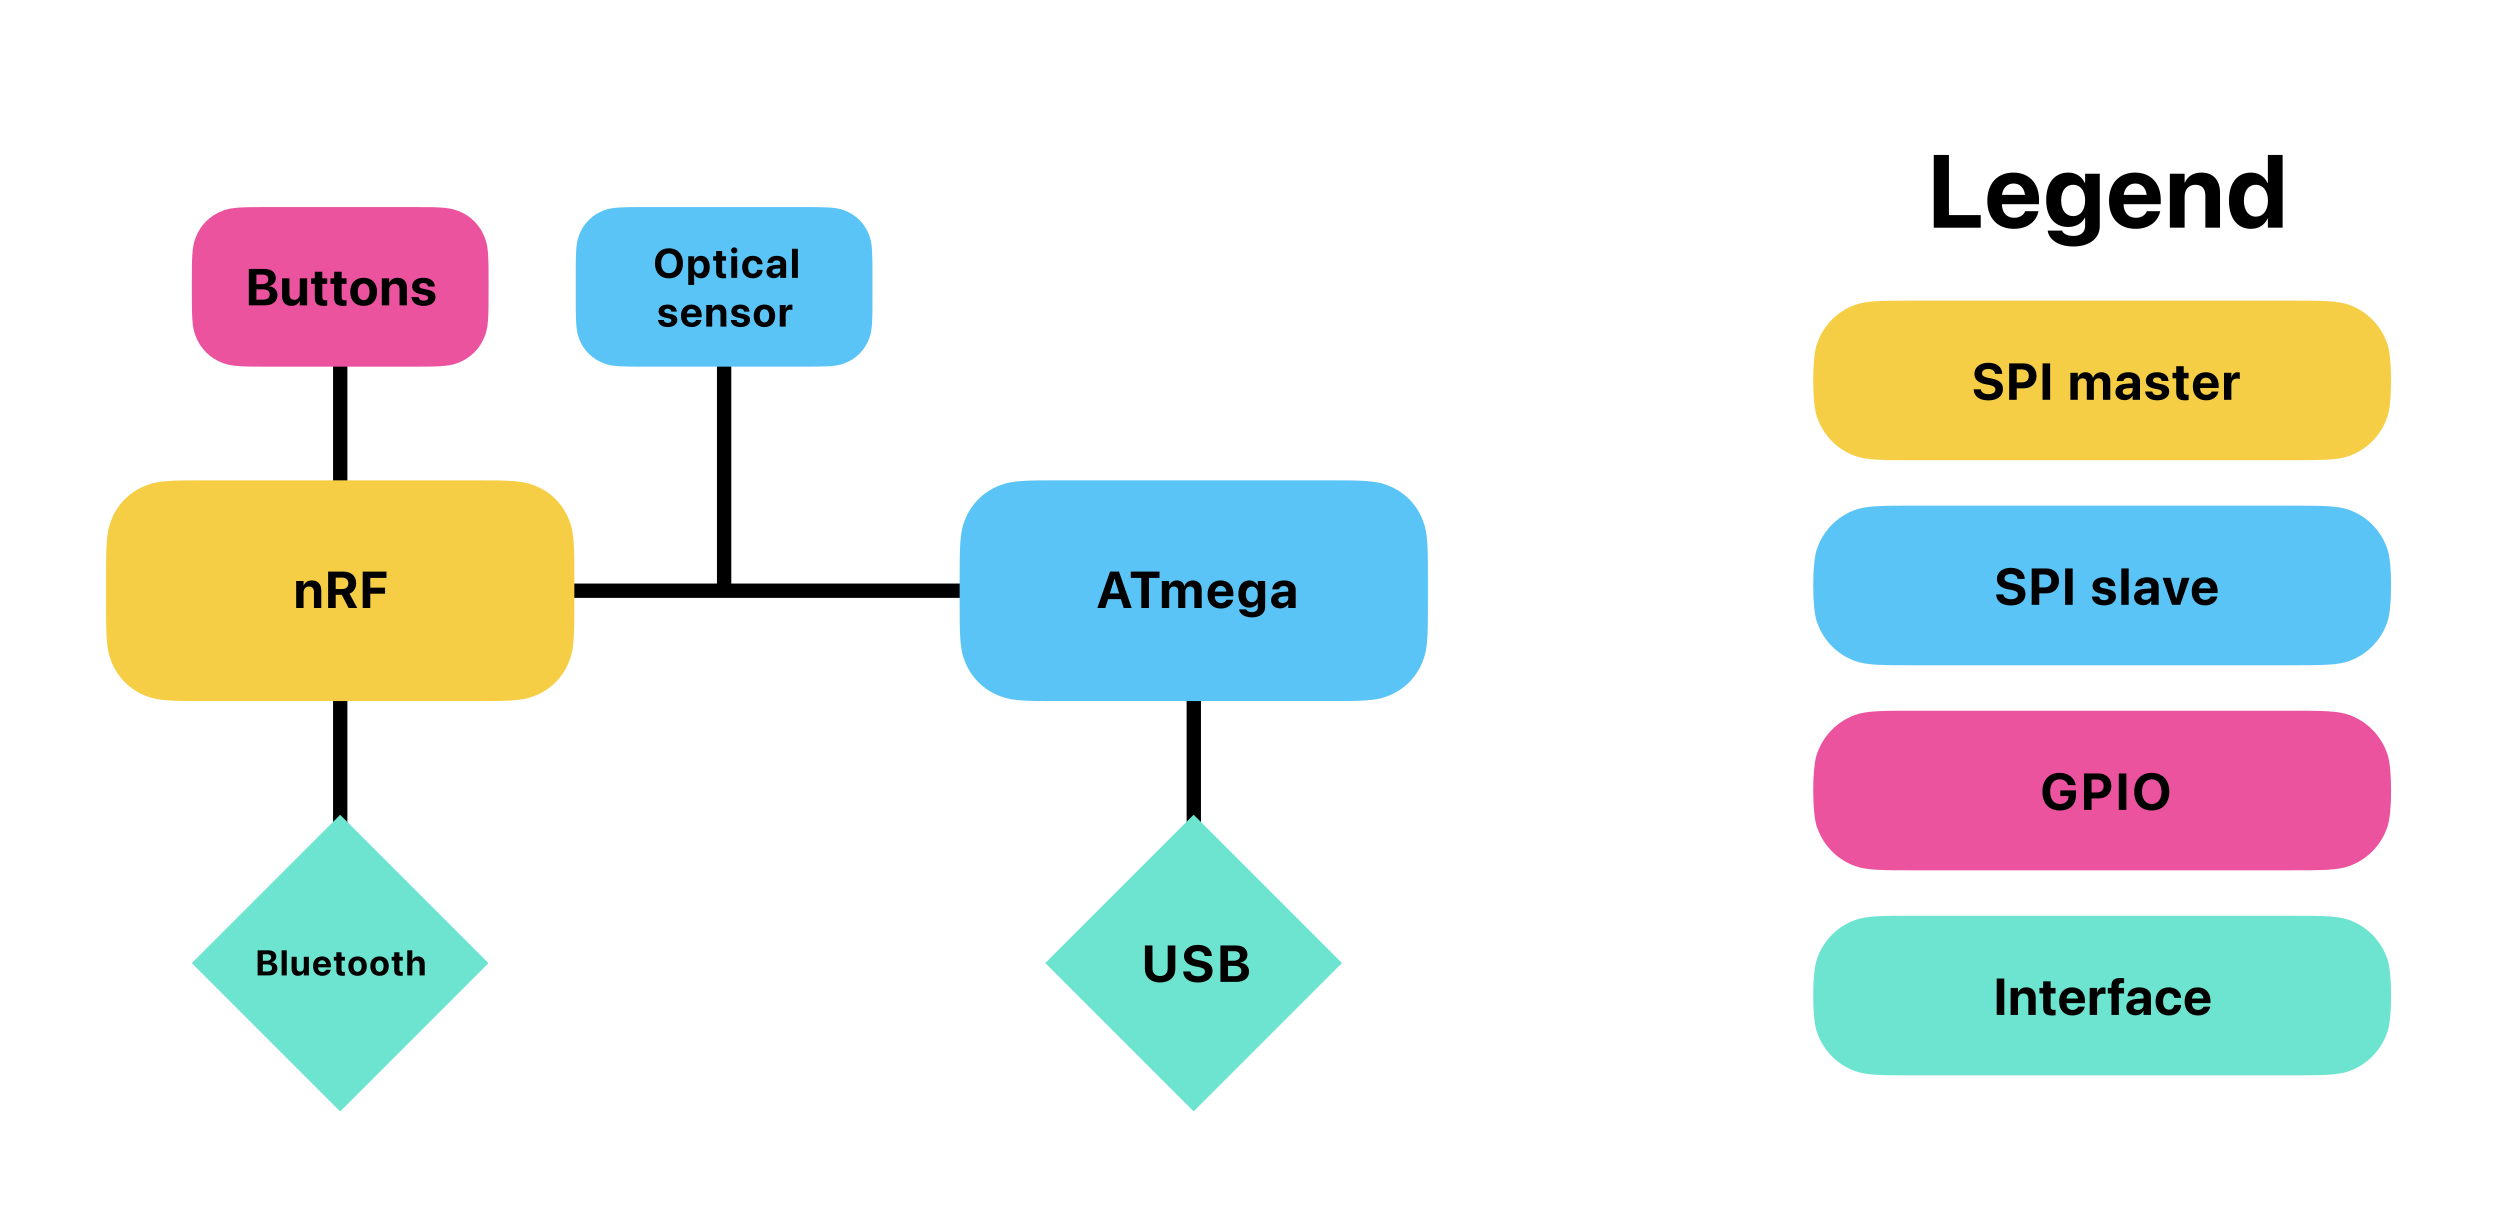 <?xml version="1.0" encoding="UTF-8" standalone="no"?>
<!DOCTYPE svg PUBLIC "-//W3C//DTD SVG 1.1//EN" "http://www.w3.org/Graphics/SVG/1.1/DTD/svg11.dtd">
<svg width="100%" height="100%" viewBox="0 0 872 425" version="1.1" xmlns="http://www.w3.org/2000/svg" xmlns:xlink="http://www.w3.org/1999/xlink" xml:space="preserve" xmlns:serif="http://www.serif.com/" style="fill-rule:evenodd;clip-rule:evenodd;">
    <g transform="matrix(0,-1,-1,0,118.667,296.969)">
        <clipPath id="_clip1">
            <rect x="-1" y="-3.5" width="57.667" height="7" clip-rule="nonzero"/>
        </clipPath>
        <g clip-path="url(#_clip1)">
            <path d="M0,0L55.667,0" style="fill:none;fill-rule:nonzero;stroke:black;stroke-width:5px;"/>
        </g>
    </g>
    <g transform="matrix(0,1,1,0,416.393,224.606)">
        <clipPath id="_clip2">
            <rect x="-1" y="-3.5" width="91.058" height="7" clip-rule="nonzero"/>
        </clipPath>
        <g clip-path="url(#_clip2)">
            <path d="M0,0L89.058,0" style="fill:none;fill-rule:nonzero;stroke:black;stroke-width:5px;"/>
        </g>
    </g>
    <g transform="matrix(0,-1,-1,0,118.667,175.293)">
        <clipPath id="_clip3">
            <rect x="-1" y="-3.5" width="57.667" height="7" clip-rule="nonzero"/>
        </clipPath>
        <g clip-path="url(#_clip3)">
            <path d="M0,0L55.667,0" style="fill:none;fill-rule:nonzero;stroke:black;stroke-width:5px;"/>
        </g>
    </g>
    <g transform="matrix(0.707,0.707,0.707,-0.707,59.203,104.261)">
        <rect x="379.8" y="52.157" width="73.186" height="73.186" style="fill:rgb(108,228,207);"/>
    </g>
    <g transform="matrix(1,0,0,-1,191.554,206.042)">
        <clipPath id="_clip4">
            <rect x="-1" y="-3.5" width="181.26" height="7" clip-rule="nonzero"/>
        </clipPath>
        <g clip-path="url(#_clip4)">
            <path d="M0,0L179.26,0" style="fill:none;fill-rule:nonzero;stroke:black;stroke-width:5px;"/>
        </g>
    </g>
    <g transform="matrix(1,0,0,1,0,-12.607)">
        <path d="M369.121,180.148L463.665,180.148C473.758,180.148 479.814,180.148 483.851,181.834C489.671,183.952 494.256,188.537 496.374,194.357C498.06,198.394 498.06,204.45 498.06,214.543L498.06,222.753C498.06,232.847 498.06,238.903 496.374,242.94C494.256,248.76 489.671,253.344 483.851,255.463C479.814,257.148 473.758,257.148 463.665,257.148L369.121,257.148C359.028,257.148 352.972,257.148 348.935,255.463C343.115,253.344 338.53,248.76 336.412,242.94C334.727,238.903 334.727,232.847 334.727,222.753L334.727,214.543C334.727,204.45 334.727,198.394 336.412,194.357C338.53,188.537 343.115,183.952 348.935,181.834C352.972,180.148 359.028,180.148 369.121,180.148Z" style="fill:rgb(90,196,246);fill-rule:nonzero;"/>
    </g>
    <g transform="matrix(1,0,0,1,0,-12.607)">
        <path d="M71.395,180.148L165.938,180.148C176.032,180.148 182.087,180.148 186.125,181.834C191.945,183.952 196.529,188.537 198.648,194.357C200.333,198.394 200.333,204.45 200.333,214.543L200.333,222.753C200.333,232.847 200.333,238.903 198.648,242.94C196.529,248.76 191.945,253.344 186.125,255.463C182.087,257.148 176.032,257.148 165.938,257.148L71.395,257.148C61.302,257.148 55.246,257.148 51.209,255.463C45.389,253.344 40.804,248.76 38.686,242.94C37,238.903 37,232.847 37,222.753L37,214.543C37,204.45 37,198.394 38.686,194.357C40.804,188.537 45.389,183.952 51.209,181.834C55.246,180.148 61.302,180.148 71.395,180.148Z" style="fill:rgb(246,206,70);fill-rule:nonzero;"/>
    </g>
    <g transform="matrix(0,-1,-1,0,252.572,205.939)">
        <clipPath id="_clip5">
            <rect x="-1" y="-3.5" width="91.058" height="7" clip-rule="nonzero"/>
        </clipPath>
        <g clip-path="url(#_clip5)">
            <path d="M0,0L89.058,0" style="fill:none;fill-rule:nonzero;stroke:black;stroke-width:5px;"/>
        </g>
    </g>
    <g transform="matrix(1,0,0,1,0,-224.57)">
        <path d="M224.554,296.796L280.589,296.796C287.553,296.796 291.732,296.796 294.518,297.959C298.533,299.421 301.697,302.585 303.159,306.6C304.322,309.386 304.322,313.565 304.322,320.529L304.322,328.731C304.322,335.695 304.322,339.873 303.159,342.659C301.697,346.675 298.533,349.838 294.518,351.3C291.732,352.463 287.553,352.463 280.589,352.463L224.554,352.463C217.59,352.463 213.411,352.463 210.625,351.3C206.61,349.838 203.446,346.675 201.985,342.659C200.822,339.873 200.822,335.695 200.822,328.731L200.822,320.529C200.822,313.565 200.822,309.386 201.985,306.6C203.446,302.585 206.61,299.421 210.625,297.959C213.411,296.796 217.59,296.796 224.554,296.796Z" style="fill:rgb(90,196,246);fill-rule:nonzero;"/>
    </g>
    <g transform="matrix(1,0,0,1,0,-224.57)">
        <path d="M93.006,296.796L144.327,296.796C151.983,296.796 156.577,296.796 159.639,298.075C164.054,299.682 167.531,303.159 169.138,307.574C170.417,310.636 170.417,315.23 170.417,322.886L170.417,326.374C170.417,334.03 170.417,338.623 169.138,341.686C167.531,346.1 164.054,349.578 159.639,351.185C156.577,352.463 151.983,352.463 144.327,352.463L93.006,352.463C85.35,352.463 80.757,352.463 77.694,351.185C73.28,349.578 69.802,346.1 68.195,341.686C66.917,338.623 66.917,334.03 66.917,326.374L66.917,322.886C66.917,315.23 66.917,310.636 68.195,307.574C69.802,303.159 73.28,299.682 77.694,298.075C80.757,296.796 85.35,296.796 93.006,296.796Z" style="fill:rgb(235,83,159);fill-rule:nonzero;"/>
    </g>
    <g transform="matrix(0.707,0.707,0.707,-0.707,-27.999,314.786)">
        <rect x="82.074" y="52.157" width="73.186" height="73.186" style="fill:rgb(108,228,207);"/>
    </g>
    <g transform="matrix(1,0,0,1,0,-159.315)">
        <path d="M666.848,264.169L799.614,264.169C809.542,264.169 815.5,264.169 819.471,265.673C825.528,267.878 830.3,272.649 832.504,278.706C833.674,281.259 834.009,287.574 834.009,292.002C834.009,296.431 833.674,302.745 832.504,305.298C830.3,311.355 825.528,316.127 819.471,318.331C815.5,319.836 809.542,319.836 799.614,319.836L666.848,319.836C656.919,319.836 650.962,319.836 646.991,318.331C640.933,316.127 636.162,311.355 633.957,305.298C632.788,302.745 632.453,296.431 632.453,292.002C632.453,287.574 632.788,281.259 633.957,278.706C636.162,272.649 640.933,267.878 646.991,265.673C650.962,264.169 656.919,264.169 666.848,264.169Z" style="fill:rgb(246,206,70);fill-rule:nonzero;"/>
    </g>
    <g transform="matrix(1,0,0,1,0,-16.273)">
        <path d="M666.848,192.648L799.614,192.648C809.542,192.648 815.5,192.648 819.471,194.153C825.528,196.357 830.3,201.129 832.504,207.186C833.674,209.739 834.009,216.053 834.009,220.482C834.009,224.91 833.674,231.225 832.504,233.778C830.3,239.835 825.528,244.606 819.471,246.811C815.5,248.315 809.542,248.315 799.614,248.315L666.848,248.315C656.919,248.315 650.962,248.315 646.991,246.811C640.933,244.606 636.162,239.835 633.957,233.778C632.788,231.225 632.453,224.91 632.453,220.482C632.453,216.053 632.788,209.739 633.957,207.186C636.162,201.129 640.933,196.357 646.991,194.153C650.962,192.648 656.919,192.648 666.848,192.648Z" style="fill:rgb(90,196,246);fill-rule:nonzero;"/>
    </g>
    <g transform="matrix(1,0,0,1,0,126.768)">
        <path d="M666.848,121.128L799.614,121.128C809.542,121.128 815.5,121.128 819.471,122.632C825.528,124.836 830.3,129.608 832.504,135.665C833.674,138.218 834.009,144.532 834.009,148.961C834.009,153.389 833.674,159.704 832.504,162.257C830.3,168.314 825.528,173.085 819.471,175.29C815.5,176.794 809.542,176.794 799.614,176.794L666.848,176.794C656.919,176.794 650.962,176.794 646.991,175.29C640.933,173.085 636.162,168.314 633.957,162.257C632.788,159.704 632.453,153.389 632.453,148.961C632.453,144.532 632.788,138.218 633.957,135.665C636.162,129.608 640.933,124.836 646.991,122.632C650.962,121.128 656.919,121.128 666.848,121.128Z" style="fill:rgb(235,83,159);fill-rule:nonzero;"/>
    </g>
    <g transform="matrix(1,0,0,1,0,269.81)">
        <path d="M666.848,49.607L799.614,49.607C809.542,49.607 815.5,49.607 819.471,51.111C825.528,53.316 830.3,58.087 832.504,64.144C833.674,66.697 834.009,73.011 834.009,77.44C834.009,81.869 833.674,88.183 832.504,90.736C830.3,96.793 825.528,101.565 819.471,103.769C815.5,105.273 809.542,105.273 799.614,105.273L666.848,105.273C656.919,105.273 650.962,105.273 646.991,103.769C640.933,101.565 636.162,96.793 633.957,90.736C632.788,88.183 632.453,81.869 632.453,77.44C632.453,73.011 632.788,66.697 633.957,64.144C636.162,58.087 640.933,53.316 646.991,51.111C650.962,49.607 656.919,49.607 666.848,49.607Z" style="fill:rgb(108,228,207);fill-rule:nonzero;"/>
    </g>
    <g transform="matrix(18,0,0,18,398.274,342.479)">
        <path d="M0.354,0.012C0.536,0.012 0.649,-0.093 0.649,-0.249L0.649,-0.705L0.501,-0.705L0.501,-0.262C0.501,-0.171 0.449,-0.113 0.354,-0.113C0.259,-0.113 0.206,-0.171 0.206,-0.262L0.206,-0.705L0.059,-0.705L0.059,-0.249C0.059,-0.092 0.173,0.012 0.354,0.012Z" style="fill-rule:nonzero;"/>
    </g>
    <g transform="matrix(18,0,0,18,412.135,342.479)">
        <path d="M0.316,0.012C0.494,0.012 0.6,-0.074 0.6,-0.209L0.6,-0.209C0.6,-0.32 0.534,-0.38 0.386,-0.41L0.312,-0.425C0.23,-0.441 0.194,-0.467 0.194,-0.511L0.194,-0.512C0.194,-0.562 0.24,-0.597 0.315,-0.597C0.388,-0.597 0.439,-0.563 0.446,-0.508L0.447,-0.502L0.586,-0.502L0.585,-0.512C0.579,-0.635 0.479,-0.717 0.315,-0.717C0.159,-0.717 0.047,-0.632 0.047,-0.503L0.047,-0.502C0.047,-0.396 0.117,-0.33 0.256,-0.302L0.331,-0.288C0.418,-0.27 0.453,-0.246 0.453,-0.198L0.453,-0.197C0.453,-0.144 0.401,-0.108 0.32,-0.108C0.239,-0.108 0.181,-0.142 0.172,-0.197L0.171,-0.202L0.032,-0.202L0.032,-0.194C0.041,-0.064 0.148,0.012 0.316,0.012Z" style="fill-rule:nonzero;"/>
    </g>
    <g transform="matrix(18,0,0,18,424.624,342.479)">
        <path d="M0.059,-0L0.371,-0C0.521,-0 0.614,-0.077 0.614,-0.201L0.614,-0.202C0.614,-0.294 0.543,-0.363 0.445,-0.371L0.445,-0.374C0.523,-0.384 0.582,-0.45 0.582,-0.527L0.582,-0.528C0.582,-0.636 0.498,-0.705 0.365,-0.705L0.059,-0.705L0.059,-0ZM0.327,-0.595C0.396,-0.595 0.437,-0.563 0.437,-0.507L0.437,-0.506C0.437,-0.445 0.392,-0.41 0.309,-0.41L0.206,-0.41L0.206,-0.595L0.327,-0.595ZM0.327,-0.31C0.417,-0.31 0.464,-0.275 0.464,-0.211L0.464,-0.21C0.464,-0.145 0.417,-0.11 0.333,-0.11L0.206,-0.11L0.206,-0.31L0.327,-0.31Z" style="fill-rule:nonzero;"/>
    </g>
    <g transform="matrix(18,0,0,18,382.506,212.065)">
        <path d="M0.014,-0L0.168,-0L0.222,-0.171L0.471,-0.171L0.524,-0L0.679,-0L0.433,-0.705L0.26,-0.705L0.014,-0ZM0.345,-0.568L0.348,-0.568L0.437,-0.281L0.256,-0.281L0.345,-0.568Z" style="fill-rule:nonzero;"/>
    </g>
    <g transform="matrix(18,0,0,18,394.011,212.065)">
        <path d="M0.227,-0L0.375,-0L0.375,-0.583L0.579,-0.583L0.579,-0.705L0.023,-0.705L0.023,-0.583L0.227,-0.583L0.227,-0Z" style="fill-rule:nonzero;"/>
    </g>
    <g transform="matrix(18,0,0,18,404.409,212.065)">
        <path d="M0.046,-0L0.189,-0L0.189,-0.316C0.189,-0.375 0.226,-0.416 0.28,-0.416C0.333,-0.416 0.364,-0.383 0.364,-0.327L0.364,-0L0.501,-0L0.501,-0.318C0.501,-0.376 0.537,-0.416 0.591,-0.416C0.646,-0.416 0.677,-0.383 0.677,-0.322L0.677,-0L0.819,-0L0.819,-0.358C0.819,-0.463 0.75,-0.534 0.648,-0.534C0.571,-0.534 0.509,-0.492 0.485,-0.426L0.482,-0.426C0.465,-0.495 0.412,-0.534 0.338,-0.534C0.268,-0.534 0.213,-0.495 0.192,-0.436L0.189,-0.436L0.189,-0.523L0.046,-0.523L0.046,-0Z" style="fill-rule:nonzero;"/>
    </g>
    <g transform="matrix(18,0,0,18,420.705,212.065)">
        <path d="M0.285,0.011C0.434,0.011 0.506,-0.078 0.522,-0.155L0.524,-0.16L0.393,-0.16L0.392,-0.157C0.382,-0.128 0.346,-0.096 0.288,-0.096C0.215,-0.096 0.169,-0.145 0.168,-0.228L0.528,-0.228L0.528,-0.272C0.528,-0.43 0.432,-0.534 0.279,-0.534C0.125,-0.534 0.027,-0.428 0.027,-0.261L0.027,-0.261C0.027,-0.093 0.125,0.011 0.285,0.011ZM0.281,-0.428C0.34,-0.428 0.383,-0.39 0.392,-0.318L0.169,-0.318C0.179,-0.389 0.223,-0.428 0.281,-0.428Z" style="fill-rule:nonzero;"/>
    </g>
    <g transform="matrix(18,0,0,18,431.455,212.065)">
        <path d="M0.291,0.182C0.448,0.182 0.546,0.102 0.546,-0.015L0.546,-0.523L0.404,-0.523L0.404,-0.434L0.401,-0.434C0.373,-0.495 0.315,-0.534 0.242,-0.534C0.109,-0.534 0.027,-0.435 0.027,-0.268L0.027,-0.268C0.027,-0.105 0.108,-0.007 0.239,-0.007C0.315,-0.007 0.374,-0.042 0.401,-0.097L0.404,-0.097L0.404,-0.017C0.404,0.042 0.365,0.08 0.291,0.08C0.231,0.08 0.193,0.058 0.182,0.032L0.181,0.028L0.042,0.028L0.042,0.033C0.056,0.117 0.147,0.182 0.291,0.182ZM0.289,-0.112C0.217,-0.112 0.172,-0.17 0.172,-0.264L0.172,-0.265C0.172,-0.358 0.218,-0.416 0.289,-0.416C0.358,-0.416 0.404,-0.358 0.404,-0.265L0.404,-0.264C0.404,-0.17 0.358,-0.112 0.289,-0.112Z" style="fill-rule:nonzero;"/>
    </g>
    <g transform="matrix(18,0,0,18,442.89,212.065)">
        <path d="M0.202,0.008C0.271,0.008 0.327,-0.024 0.356,-0.078L0.359,-0.078L0.359,-0L0.502,-0L0.502,-0.359C0.502,-0.464 0.415,-0.534 0.279,-0.534C0.141,-0.534 0.058,-0.465 0.05,-0.368L0.05,-0.362L0.18,-0.362L0.181,-0.367C0.188,-0.4 0.22,-0.425 0.273,-0.425C0.329,-0.425 0.359,-0.396 0.359,-0.35L0.359,-0.318L0.23,-0.31C0.1,-0.302 0.026,-0.246 0.026,-0.151L0.026,-0.15C0.026,-0.058 0.097,0.008 0.202,0.008ZM0.167,-0.157L0.167,-0.158C0.167,-0.195 0.196,-0.219 0.251,-0.222L0.359,-0.229L0.359,-0.191C0.359,-0.137 0.313,-0.096 0.249,-0.096C0.199,-0.096 0.167,-0.119 0.167,-0.157Z" style="fill-rule:nonzero;"/>
    </g>
    <g transform="matrix(18,0,0,18,102.481,212.065)">
        <path d="M0.046,-0L0.189,-0L0.189,-0.301C0.189,-0.369 0.229,-0.416 0.293,-0.416C0.357,-0.416 0.39,-0.377 0.39,-0.309L0.39,-0L0.532,-0L0.532,-0.338C0.532,-0.46 0.467,-0.534 0.352,-0.534C0.272,-0.534 0.219,-0.498 0.192,-0.438L0.189,-0.438L0.189,-0.523L0.046,-0.523L0.046,-0Z" style="fill-rule:nonzero;"/>
    </g>
    <g transform="matrix(18,0,0,18,113.387,212.065)">
        <path d="M0.059,-0L0.206,-0L0.206,-0.255L0.324,-0.255L0.456,-0L0.623,-0L0.474,-0.277C0.552,-0.308 0.602,-0.385 0.602,-0.478L0.602,-0.479C0.602,-0.621 0.508,-0.705 0.35,-0.705L0.059,-0.705L0.059,-0ZM0.206,-0.367L0.206,-0.589L0.332,-0.589C0.404,-0.589 0.451,-0.546 0.451,-0.479L0.451,-0.478C0.451,-0.409 0.407,-0.367 0.333,-0.367L0.206,-0.367Z" style="fill-rule:nonzero;"/>
    </g>
    <g transform="matrix(18,0,0,18,125.443,212.065)">
        <path d="M0.059,-0L0.206,-0L0.206,-0.277L0.493,-0.277L0.493,-0.394L0.206,-0.394L0.206,-0.583L0.52,-0.583L0.52,-0.705L0.059,-0.705L0.059,-0Z" style="fill-rule:nonzero;"/>
    </g>
    <g>
        <g transform="matrix(14.4,0,0,14.4,227.912,96.92)">
            <path d="M0.376,0.012C0.586,0.012 0.716,-0.128 0.716,-0.352L0.716,-0.353C0.716,-0.577 0.585,-0.717 0.376,-0.717C0.168,-0.717 0.037,-0.577 0.037,-0.353L0.037,-0.352C0.037,-0.128 0.167,0.012 0.376,0.012ZM0.376,-0.113C0.261,-0.113 0.187,-0.205 0.187,-0.352L0.187,-0.353C0.187,-0.5 0.261,-0.592 0.376,-0.592C0.492,-0.592 0.566,-0.5 0.566,-0.353L0.566,-0.352C0.566,-0.206 0.494,-0.113 0.376,-0.113Z" style="fill-rule:nonzero;"/>
        </g>
        <g transform="matrix(14.4,0,0,14.4,239.399,96.92)">
            <path d="M0.046,0.171L0.189,0.171L0.189,-0.089L0.192,-0.089C0.22,-0.027 0.279,0.011 0.354,0.011C0.485,0.011 0.566,-0.092 0.566,-0.262L0.566,-0.262C0.566,-0.433 0.485,-0.534 0.352,-0.534C0.278,-0.534 0.221,-0.496 0.192,-0.432L0.189,-0.432L0.189,-0.523L0.046,-0.523L0.046,0.171ZM0.305,-0.107C0.236,-0.107 0.188,-0.167 0.188,-0.261L0.188,-0.262C0.188,-0.356 0.236,-0.416 0.305,-0.416C0.376,-0.416 0.421,-0.358 0.421,-0.262L0.421,-0.262C0.421,-0.167 0.376,-0.107 0.305,-0.107Z" style="fill-rule:nonzero;"/>
        </g>
        <g transform="matrix(14.4,0,0,14.4,248.593,96.92)">
            <path d="M0.254,0.011C0.284,0.011 0.307,0.008 0.323,0.005L0.323,-0.099C0.314,-0.098 0.305,-0.097 0.292,-0.097C0.25,-0.097 0.228,-0.113 0.228,-0.162L0.228,-0.416L0.323,-0.416L0.323,-0.523L0.228,-0.523L0.228,-0.651L0.083,-0.651L0.083,-0.523L0.011,-0.523L0.011,-0.416L0.083,-0.416L0.083,-0.146C0.083,-0.034 0.138,0.011 0.254,0.011Z" style="fill-rule:nonzero;"/>
        </g>
        <g transform="matrix(14.4,0,0,14.4,254.364,96.92)">
            <path d="M0.121,-0.591C0.164,-0.591 0.197,-0.625 0.197,-0.665C0.197,-0.706 0.164,-0.739 0.121,-0.739C0.078,-0.739 0.044,-0.706 0.044,-0.665C0.044,-0.625 0.078,-0.591 0.121,-0.591ZM0.049,-0L0.192,-0L0.192,-0.523L0.049,-0.523L0.049,-0Z" style="fill-rule:nonzero;"/>
        </g>
        <g transform="matrix(14.4,0,0,14.4,258.482,96.92)">
            <path d="M0.286,0.011C0.425,0.011 0.516,-0.076 0.522,-0.19L0.522,-0.193L0.39,-0.193L0.389,-0.189C0.379,-0.136 0.344,-0.101 0.287,-0.101C0.216,-0.101 0.172,-0.159 0.172,-0.262L0.172,-0.262C0.172,-0.362 0.216,-0.422 0.286,-0.422C0.345,-0.422 0.38,-0.384 0.389,-0.334L0.39,-0.33L0.522,-0.33L0.522,-0.333C0.517,-0.447 0.426,-0.534 0.284,-0.534C0.127,-0.534 0.027,-0.43 0.027,-0.263L0.027,-0.262C0.027,-0.093 0.126,0.011 0.286,0.011Z" style="fill-rule:nonzero;"/>
        </g>
        <g transform="matrix(14.4,0,0,14.4,266.98,96.92)">
            <path d="M0.202,0.008C0.271,0.008 0.327,-0.024 0.356,-0.078L0.359,-0.078L0.359,-0L0.502,-0L0.502,-0.359C0.502,-0.464 0.415,-0.534 0.279,-0.534C0.141,-0.534 0.058,-0.465 0.05,-0.368L0.05,-0.362L0.18,-0.362L0.181,-0.367C0.188,-0.4 0.22,-0.425 0.273,-0.425C0.329,-0.425 0.359,-0.396 0.359,-0.35L0.359,-0.318L0.23,-0.31C0.1,-0.302 0.026,-0.246 0.026,-0.151L0.026,-0.15C0.026,-0.058 0.097,0.008 0.202,0.008ZM0.167,-0.157L0.167,-0.158C0.167,-0.195 0.196,-0.219 0.251,-0.222L0.359,-0.229L0.359,-0.191C0.359,-0.137 0.313,-0.096 0.249,-0.096C0.199,-0.096 0.167,-0.119 0.167,-0.157Z" style="fill-rule:nonzero;"/>
        </g>
        <g transform="matrix(14.4,0,0,14.4,275.514,96.92)">
            <rect x="0.05" y="-0.705" width="0.143" height="0.705" style="fill-rule:nonzero;"/>
        </g>
        <g transform="matrix(14.4,0,0,14.4,229.168,113.92)">
            <path d="M0.262,0.011C0.396,0.011 0.491,-0.057 0.491,-0.159L0.491,-0.16C0.491,-0.237 0.446,-0.28 0.336,-0.303L0.248,-0.322C0.195,-0.333 0.177,-0.351 0.177,-0.377L0.177,-0.378C0.177,-0.412 0.208,-0.434 0.257,-0.434C0.31,-0.434 0.34,-0.405 0.345,-0.368L0.346,-0.364L0.477,-0.364L0.477,-0.369C0.474,-0.46 0.396,-0.534 0.257,-0.534C0.124,-0.534 0.038,-0.47 0.038,-0.37L0.038,-0.37C0.038,-0.292 0.089,-0.241 0.19,-0.219L0.279,-0.201C0.331,-0.189 0.348,-0.173 0.348,-0.146L0.348,-0.145C0.348,-0.111 0.315,-0.09 0.262,-0.09C0.205,-0.09 0.174,-0.114 0.165,-0.155L0.164,-0.16L0.024,-0.16L0.025,-0.155C0.036,-0.056 0.117,0.011 0.262,0.011Z" style="fill-rule:nonzero;"/>
        </g>
        <g transform="matrix(14.4,0,0,14.4,237.137,113.92)">
            <path d="M0.285,0.011C0.434,0.011 0.506,-0.078 0.522,-0.155L0.524,-0.16L0.393,-0.16L0.392,-0.157C0.382,-0.128 0.346,-0.096 0.288,-0.096C0.215,-0.096 0.169,-0.145 0.168,-0.228L0.528,-0.228L0.528,-0.272C0.528,-0.43 0.432,-0.534 0.279,-0.534C0.125,-0.534 0.027,-0.428 0.027,-0.261L0.027,-0.261C0.027,-0.093 0.125,0.011 0.285,0.011ZM0.281,-0.428C0.34,-0.428 0.383,-0.39 0.392,-0.318L0.169,-0.318C0.179,-0.389 0.223,-0.428 0.281,-0.428Z" style="fill-rule:nonzero;"/>
        </g>
        <g transform="matrix(14.4,0,0,14.4,245.689,113.92)">
            <path d="M0.046,-0L0.189,-0L0.189,-0.301C0.189,-0.369 0.229,-0.416 0.293,-0.416C0.357,-0.416 0.39,-0.377 0.39,-0.309L0.39,-0L0.532,-0L0.532,-0.338C0.532,-0.46 0.467,-0.534 0.352,-0.534C0.272,-0.534 0.219,-0.498 0.192,-0.438L0.189,-0.438L0.189,-0.523L0.046,-0.523L0.046,-0Z" style="fill-rule:nonzero;"/>
        </g>
        <g transform="matrix(14.4,0,0,14.4,254.544,113.92)">
            <path d="M0.262,0.011C0.396,0.011 0.491,-0.057 0.491,-0.159L0.491,-0.16C0.491,-0.237 0.446,-0.28 0.336,-0.303L0.248,-0.322C0.195,-0.333 0.177,-0.351 0.177,-0.377L0.177,-0.378C0.177,-0.412 0.208,-0.434 0.257,-0.434C0.31,-0.434 0.34,-0.405 0.345,-0.368L0.346,-0.364L0.477,-0.364L0.477,-0.369C0.474,-0.46 0.396,-0.534 0.257,-0.534C0.124,-0.534 0.038,-0.47 0.038,-0.37L0.038,-0.37C0.038,-0.292 0.089,-0.241 0.19,-0.219L0.279,-0.201C0.331,-0.189 0.348,-0.173 0.348,-0.146L0.348,-0.145C0.348,-0.111 0.315,-0.09 0.262,-0.09C0.205,-0.09 0.174,-0.114 0.165,-0.155L0.164,-0.16L0.024,-0.16L0.025,-0.155C0.036,-0.056 0.117,0.011 0.262,0.011Z" style="fill-rule:nonzero;"/>
        </g>
        <g transform="matrix(14.4,0,0,14.4,262.512,113.92)">
            <path d="M0.287,0.011C0.445,0.011 0.546,-0.091 0.546,-0.262L0.546,-0.263C0.546,-0.432 0.443,-0.534 0.286,-0.534C0.13,-0.534 0.027,-0.431 0.027,-0.263L0.027,-0.262C0.027,-0.091 0.127,0.011 0.287,0.011ZM0.287,-0.101C0.217,-0.101 0.172,-0.159 0.172,-0.262L0.172,-0.263C0.172,-0.364 0.217,-0.422 0.286,-0.422C0.355,-0.422 0.401,-0.364 0.401,-0.263L0.401,-0.262C0.401,-0.16 0.356,-0.101 0.287,-0.101Z" style="fill-rule:nonzero;"/>
        </g>
        <g transform="matrix(14.4,0,0,14.4,271.318,113.92)">
            <path d="M0.046,-0L0.189,-0L0.189,-0.293C0.189,-0.369 0.23,-0.411 0.3,-0.411C0.321,-0.411 0.34,-0.408 0.352,-0.403L0.352,-0.529C0.341,-0.532 0.327,-0.534 0.311,-0.534C0.25,-0.534 0.208,-0.497 0.192,-0.432L0.189,-0.432L0.189,-0.523L0.046,-0.523L0.046,-0Z" style="fill-rule:nonzero;"/>
        </g>
    </g>
    <g transform="matrix(18,0,0,18,85.722,106.5)">
        <path d="M0.059,-0L0.371,-0C0.521,-0 0.614,-0.077 0.614,-0.201L0.614,-0.202C0.614,-0.294 0.543,-0.363 0.445,-0.371L0.445,-0.374C0.523,-0.384 0.582,-0.45 0.582,-0.527L0.582,-0.528C0.582,-0.636 0.498,-0.705 0.365,-0.705L0.059,-0.705L0.059,-0ZM0.327,-0.595C0.396,-0.595 0.437,-0.563 0.437,-0.507L0.437,-0.506C0.437,-0.445 0.392,-0.41 0.309,-0.41L0.206,-0.41L0.206,-0.595L0.327,-0.595ZM0.327,-0.31C0.417,-0.31 0.464,-0.275 0.464,-0.211L0.464,-0.21C0.464,-0.145 0.417,-0.11 0.333,-0.11L0.206,-0.11L0.206,-0.31L0.327,-0.31Z" style="fill-rule:nonzero;"/>
    </g>
    <g transform="matrix(18,0,0,18,97.588,106.5)">
        <path d="M0.225,0.011C0.304,0.011 0.357,-0.026 0.384,-0.086L0.387,-0.086L0.387,-0L0.53,-0L0.53,-0.523L0.387,-0.523L0.387,-0.223C0.387,-0.154 0.347,-0.107 0.283,-0.107C0.219,-0.107 0.187,-0.147 0.187,-0.215L0.187,-0.523L0.044,-0.523L0.044,-0.186C0.044,-0.063 0.109,0.011 0.225,0.011Z" style="fill-rule:nonzero;"/>
    </g>
    <g transform="matrix(18,0,0,18,108.313,106.5)">
        <path d="M0.254,0.011C0.284,0.011 0.307,0.008 0.323,0.005L0.323,-0.099C0.314,-0.098 0.305,-0.097 0.292,-0.097C0.25,-0.097 0.228,-0.113 0.228,-0.162L0.228,-0.416L0.323,-0.416L0.323,-0.523L0.228,-0.523L0.228,-0.651L0.083,-0.651L0.083,-0.523L0.011,-0.523L0.011,-0.416L0.083,-0.416L0.083,-0.146C0.083,-0.034 0.138,0.011 0.254,0.011Z" style="fill-rule:nonzero;"/>
    </g>
    <g transform="matrix(18,0,0,18,115.065,106.5)">
        <path d="M0.254,0.011C0.284,0.011 0.307,0.008 0.323,0.005L0.323,-0.099C0.314,-0.098 0.305,-0.097 0.292,-0.097C0.25,-0.097 0.228,-0.113 0.228,-0.162L0.228,-0.416L0.323,-0.416L0.323,-0.523L0.228,-0.523L0.228,-0.651L0.083,-0.651L0.083,-0.523L0.011,-0.523L0.011,-0.416L0.083,-0.416L0.083,-0.146C0.083,-0.034 0.138,0.011 0.254,0.011Z" style="fill-rule:nonzero;"/>
    </g>
    <g transform="matrix(18,0,0,18,121.684,106.5)">
        <path d="M0.287,0.011C0.445,0.011 0.546,-0.091 0.546,-0.262L0.546,-0.263C0.546,-0.432 0.443,-0.534 0.286,-0.534C0.13,-0.534 0.027,-0.431 0.027,-0.263L0.027,-0.262C0.027,-0.091 0.127,0.011 0.287,0.011ZM0.287,-0.101C0.217,-0.101 0.172,-0.159 0.172,-0.262L0.172,-0.263C0.172,-0.364 0.217,-0.422 0.286,-0.422C0.355,-0.422 0.401,-0.364 0.401,-0.263L0.401,-0.262C0.401,-0.16 0.356,-0.101 0.287,-0.101Z" style="fill-rule:nonzero;"/>
    </g>
    <g transform="matrix(18,0,0,18,132.347,106.5)">
        <path d="M0.046,-0L0.189,-0L0.189,-0.301C0.189,-0.369 0.229,-0.416 0.293,-0.416C0.357,-0.416 0.39,-0.377 0.39,-0.309L0.39,-0L0.532,-0L0.532,-0.338C0.532,-0.46 0.467,-0.534 0.352,-0.534C0.272,-0.534 0.219,-0.498 0.192,-0.438L0.189,-0.438L0.189,-0.523L0.046,-0.523L0.046,-0Z" style="fill-rule:nonzero;"/>
    </g>
    <g transform="matrix(18,0,0,18,143.072,106.5)">
        <path d="M0.262,0.011C0.396,0.011 0.491,-0.057 0.491,-0.159L0.491,-0.16C0.491,-0.237 0.446,-0.28 0.336,-0.303L0.248,-0.322C0.195,-0.333 0.177,-0.351 0.177,-0.377L0.177,-0.378C0.177,-0.412 0.208,-0.434 0.257,-0.434C0.31,-0.434 0.34,-0.405 0.345,-0.368L0.346,-0.364L0.477,-0.364L0.477,-0.369C0.474,-0.46 0.396,-0.534 0.257,-0.534C0.124,-0.534 0.038,-0.47 0.038,-0.37L0.038,-0.37C0.038,-0.292 0.089,-0.241 0.19,-0.219L0.279,-0.201C0.331,-0.189 0.348,-0.173 0.348,-0.146L0.348,-0.145C0.348,-0.111 0.315,-0.09 0.262,-0.09C0.205,-0.09 0.174,-0.114 0.165,-0.155L0.164,-0.16L0.024,-0.16L0.025,-0.155C0.036,-0.056 0.117,0.011 0.262,0.011Z" style="fill-rule:nonzero;"/>
    </g>
    <g transform="matrix(12.42,0,0,12.42,89.126,340.23)">
        <path d="M0.059,-0L0.371,-0C0.521,-0 0.614,-0.077 0.614,-0.201L0.614,-0.202C0.614,-0.294 0.543,-0.363 0.445,-0.371L0.445,-0.374C0.523,-0.384 0.582,-0.45 0.582,-0.527L0.582,-0.528C0.582,-0.636 0.498,-0.705 0.365,-0.705L0.059,-0.705L0.059,-0ZM0.327,-0.595C0.396,-0.595 0.437,-0.563 0.437,-0.507L0.437,-0.506C0.437,-0.445 0.392,-0.41 0.309,-0.41L0.206,-0.41L0.206,-0.595L0.327,-0.595ZM0.327,-0.31C0.417,-0.31 0.464,-0.275 0.464,-0.211L0.464,-0.21C0.464,-0.145 0.417,-0.11 0.333,-0.11L0.206,-0.11L0.206,-0.31L0.327,-0.31Z" style="fill-rule:nonzero;"/>
    </g>
    <g transform="matrix(12.42,0,0,12.42,97.612,340.23)">
        <rect x="0.05" y="-0.705" width="0.143" height="0.705" style="fill-rule:nonzero;"/>
    </g>
    <g transform="matrix(12.42,0,0,12.42,101.162,340.23)">
        <path d="M0.225,0.011C0.304,0.011 0.357,-0.026 0.384,-0.086L0.387,-0.086L0.387,-0L0.53,-0L0.53,-0.523L0.387,-0.523L0.387,-0.223C0.387,-0.154 0.347,-0.107 0.283,-0.107C0.219,-0.107 0.187,-0.147 0.187,-0.215L0.187,-0.523L0.044,-0.523L0.044,-0.186C0.044,-0.063 0.109,0.011 0.225,0.011Z" style="fill-rule:nonzero;"/>
    </g>
    <g transform="matrix(12.42,0,0,12.42,108.86,340.23)">
        <path d="M0.285,0.011C0.434,0.011 0.506,-0.078 0.522,-0.155L0.524,-0.16L0.393,-0.16L0.392,-0.157C0.382,-0.128 0.346,-0.096 0.288,-0.096C0.215,-0.096 0.169,-0.145 0.168,-0.228L0.528,-0.228L0.528,-0.272C0.528,-0.43 0.432,-0.534 0.279,-0.534C0.125,-0.534 0.027,-0.428 0.027,-0.261L0.027,-0.261C0.027,-0.093 0.125,0.011 0.285,0.011ZM0.281,-0.428C0.34,-0.428 0.383,-0.39 0.392,-0.318L0.169,-0.318C0.179,-0.389 0.223,-0.428 0.281,-0.428Z" style="fill-rule:nonzero;"/>
    </g>
    <g transform="matrix(12.42,0,0,12.42,116.297,340.23)">
        <path d="M0.254,0.011C0.284,0.011 0.307,0.008 0.323,0.005L0.323,-0.099C0.314,-0.098 0.305,-0.097 0.292,-0.097C0.25,-0.097 0.228,-0.113 0.228,-0.162L0.228,-0.416L0.323,-0.416L0.323,-0.523L0.228,-0.523L0.228,-0.651L0.083,-0.651L0.083,-0.523L0.011,-0.523L0.011,-0.416L0.083,-0.416L0.083,-0.146C0.083,-0.034 0.138,0.011 0.254,0.011Z" style="fill-rule:nonzero;"/>
    </g>
    <g transform="matrix(12.42,0,0,12.42,121.163,340.23)">
        <path d="M0.287,0.011C0.445,0.011 0.546,-0.091 0.546,-0.262L0.546,-0.263C0.546,-0.432 0.443,-0.534 0.286,-0.534C0.13,-0.534 0.027,-0.431 0.027,-0.263L0.027,-0.262C0.027,-0.091 0.127,0.011 0.287,0.011ZM0.287,-0.101C0.217,-0.101 0.172,-0.159 0.172,-0.262L0.172,-0.263C0.172,-0.364 0.217,-0.422 0.286,-0.422C0.355,-0.422 0.401,-0.364 0.401,-0.263L0.401,-0.262C0.401,-0.16 0.356,-0.101 0.287,-0.101Z" style="fill-rule:nonzero;"/>
    </g>
    <g transform="matrix(12.42,0,0,12.42,128.819,340.23)">
        <path d="M0.287,0.011C0.445,0.011 0.546,-0.091 0.546,-0.262L0.546,-0.263C0.546,-0.432 0.443,-0.534 0.286,-0.534C0.13,-0.534 0.027,-0.431 0.027,-0.263L0.027,-0.262C0.027,-0.091 0.127,0.011 0.287,0.011ZM0.287,-0.101C0.217,-0.101 0.172,-0.159 0.172,-0.262L0.172,-0.263C0.172,-0.364 0.217,-0.422 0.286,-0.422C0.355,-0.422 0.401,-0.364 0.401,-0.263L0.401,-0.262C0.401,-0.16 0.356,-0.101 0.287,-0.101Z" style="fill-rule:nonzero;"/>
    </g>
    <g transform="matrix(12.42,0,0,12.42,136.475,340.23)">
        <path d="M0.254,0.011C0.284,0.011 0.307,0.008 0.323,0.005L0.323,-0.099C0.314,-0.098 0.305,-0.097 0.292,-0.097C0.25,-0.097 0.228,-0.113 0.228,-0.162L0.228,-0.416L0.323,-0.416L0.323,-0.523L0.228,-0.523L0.228,-0.651L0.083,-0.651L0.083,-0.523L0.011,-0.523L0.011,-0.416L0.083,-0.416L0.083,-0.146C0.083,-0.034 0.138,0.011 0.254,0.011Z" style="fill-rule:nonzero;"/>
    </g>
    <g transform="matrix(12.42,0,0,12.42,141.432,340.23)">
        <path d="M0.05,-0L0.192,-0L0.192,-0.3C0.192,-0.368 0.233,-0.416 0.296,-0.416C0.361,-0.416 0.397,-0.373 0.397,-0.299L0.397,-0L0.54,-0L0.54,-0.329C0.54,-0.455 0.469,-0.534 0.356,-0.534C0.277,-0.534 0.222,-0.498 0.195,-0.433L0.192,-0.433L0.192,-0.705L0.05,-0.705L0.05,-0Z" style="fill-rule:nonzero;"/>
    </g>
    <g transform="matrix(18,0,0,18,687.835,139.44)">
        <path d="M0.316,0.012C0.494,0.012 0.6,-0.074 0.6,-0.209L0.6,-0.209C0.6,-0.32 0.534,-0.38 0.386,-0.41L0.312,-0.425C0.23,-0.441 0.194,-0.467 0.194,-0.511L0.194,-0.512C0.194,-0.562 0.24,-0.597 0.315,-0.597C0.388,-0.597 0.439,-0.563 0.446,-0.508L0.447,-0.502L0.586,-0.502L0.585,-0.512C0.579,-0.635 0.479,-0.717 0.315,-0.717C0.159,-0.717 0.047,-0.632 0.047,-0.503L0.047,-0.502C0.047,-0.396 0.117,-0.33 0.256,-0.302L0.331,-0.288C0.418,-0.27 0.453,-0.246 0.453,-0.198L0.453,-0.197C0.453,-0.144 0.401,-0.108 0.32,-0.108C0.239,-0.108 0.181,-0.142 0.172,-0.197L0.171,-0.202L0.032,-0.202L0.032,-0.194C0.041,-0.064 0.148,0.012 0.316,0.012Z" style="fill-rule:nonzero;"/>
    </g>
    <g transform="matrix(18,0,0,18,699.73,139.44)">
        <path d="M0.059,-0L0.206,-0L0.206,-0.222L0.342,-0.222C0.49,-0.222 0.589,-0.318 0.589,-0.463L0.589,-0.464C0.589,-0.609 0.49,-0.705 0.342,-0.705L0.059,-0.705L0.059,-0ZM0.306,-0.588C0.39,-0.588 0.44,-0.543 0.44,-0.463L0.44,-0.462C0.44,-0.382 0.39,-0.337 0.306,-0.337L0.206,-0.337L0.206,-0.588L0.306,-0.588Z" style="fill-rule:nonzero;"/>
    </g>
    <g transform="matrix(18,0,0,18,711.38,139.44)">
        <rect x="0.059" y="-0.705" width="0.147" height="0.705" style="fill-rule:nonzero;"/>
    </g>
    <g transform="matrix(18,0,0,18,721.326,139.44)">
        <path d="M0.046,-0L0.189,-0L0.189,-0.316C0.189,-0.375 0.226,-0.416 0.28,-0.416C0.333,-0.416 0.364,-0.383 0.364,-0.327L0.364,-0L0.501,-0L0.501,-0.318C0.501,-0.376 0.537,-0.416 0.591,-0.416C0.646,-0.416 0.677,-0.383 0.677,-0.322L0.677,-0L0.819,-0L0.819,-0.358C0.819,-0.463 0.75,-0.534 0.648,-0.534C0.571,-0.534 0.509,-0.492 0.485,-0.426L0.482,-0.426C0.465,-0.495 0.412,-0.534 0.338,-0.534C0.268,-0.534 0.213,-0.495 0.192,-0.436L0.189,-0.436L0.189,-0.523L0.046,-0.523L0.046,-0Z" style="fill-rule:nonzero;"/>
    </g>
    <g transform="matrix(18,0,0,18,737.397,139.44)">
        <path d="M0.202,0.008C0.271,0.008 0.327,-0.024 0.356,-0.078L0.359,-0.078L0.359,-0L0.502,-0L0.502,-0.359C0.502,-0.464 0.415,-0.534 0.279,-0.534C0.141,-0.534 0.058,-0.465 0.05,-0.368L0.05,-0.362L0.18,-0.362L0.181,-0.367C0.188,-0.4 0.22,-0.425 0.273,-0.425C0.329,-0.425 0.359,-0.396 0.359,-0.35L0.359,-0.318L0.23,-0.31C0.1,-0.302 0.026,-0.246 0.026,-0.151L0.026,-0.15C0.026,-0.058 0.097,0.008 0.202,0.008ZM0.167,-0.157L0.167,-0.158C0.167,-0.195 0.196,-0.219 0.251,-0.222L0.359,-0.229L0.359,-0.191C0.359,-0.137 0.313,-0.096 0.249,-0.096C0.199,-0.096 0.167,-0.119 0.167,-0.157Z" style="fill-rule:nonzero;"/>
    </g>
    <g transform="matrix(18,0,0,18,747.781,139.44)">
        <path d="M0.262,0.011C0.396,0.011 0.491,-0.057 0.491,-0.159L0.491,-0.16C0.491,-0.237 0.446,-0.28 0.336,-0.303L0.248,-0.322C0.195,-0.333 0.177,-0.351 0.177,-0.377L0.177,-0.378C0.177,-0.412 0.208,-0.434 0.257,-0.434C0.31,-0.434 0.34,-0.405 0.345,-0.368L0.346,-0.364L0.477,-0.364L0.477,-0.369C0.474,-0.46 0.396,-0.534 0.257,-0.534C0.124,-0.534 0.038,-0.47 0.038,-0.37L0.038,-0.37C0.038,-0.292 0.089,-0.241 0.19,-0.219L0.279,-0.201C0.331,-0.189 0.348,-0.173 0.348,-0.146L0.348,-0.145C0.348,-0.111 0.315,-0.09 0.262,-0.09C0.205,-0.09 0.174,-0.114 0.165,-0.155L0.164,-0.16L0.024,-0.16L0.025,-0.155C0.036,-0.056 0.117,0.011 0.262,0.011Z" style="fill-rule:nonzero;"/>
    </g>
    <g transform="matrix(18,0,0,18,757.576,139.44)">
        <path d="M0.254,0.011C0.284,0.011 0.307,0.008 0.323,0.005L0.323,-0.099C0.314,-0.098 0.305,-0.097 0.292,-0.097C0.25,-0.097 0.228,-0.113 0.228,-0.162L0.228,-0.416L0.323,-0.416L0.323,-0.523L0.228,-0.523L0.228,-0.651L0.083,-0.651L0.083,-0.523L0.011,-0.523L0.011,-0.416L0.083,-0.416L0.083,-0.146C0.083,-0.034 0.138,0.011 0.254,0.011Z" style="fill-rule:nonzero;"/>
    </g>
    <g transform="matrix(18,0,0,18,764.374,139.44)">
        <path d="M0.285,0.011C0.434,0.011 0.506,-0.078 0.522,-0.155L0.524,-0.16L0.393,-0.16L0.392,-0.157C0.382,-0.128 0.346,-0.096 0.288,-0.096C0.215,-0.096 0.169,-0.145 0.168,-0.228L0.528,-0.228L0.528,-0.272C0.528,-0.43 0.432,-0.534 0.279,-0.534C0.125,-0.534 0.027,-0.428 0.027,-0.261L0.027,-0.261C0.027,-0.093 0.125,0.011 0.285,0.011ZM0.281,-0.428C0.34,-0.428 0.383,-0.39 0.392,-0.318L0.169,-0.318C0.179,-0.389 0.223,-0.428 0.281,-0.428Z" style="fill-rule:nonzero;"/>
    </g>
    <g transform="matrix(18,0,0,18,774.899,139.44)">
        <path d="M0.046,-0L0.189,-0L0.189,-0.293C0.189,-0.369 0.23,-0.411 0.3,-0.411C0.321,-0.411 0.34,-0.408 0.352,-0.403L0.352,-0.529C0.341,-0.532 0.327,-0.534 0.311,-0.534C0.25,-0.534 0.208,-0.497 0.192,-0.432L0.189,-0.432L0.189,-0.523L0.046,-0.523L0.046,-0Z" style="fill-rule:nonzero;"/>
    </g>
    <g transform="matrix(18,0,0,18,695.678,210.961)">
        <path d="M0.316,0.012C0.494,0.012 0.6,-0.074 0.6,-0.209L0.6,-0.209C0.6,-0.32 0.534,-0.38 0.386,-0.41L0.312,-0.425C0.23,-0.441 0.194,-0.467 0.194,-0.511L0.194,-0.512C0.194,-0.562 0.24,-0.597 0.315,-0.597C0.388,-0.597 0.439,-0.563 0.446,-0.508L0.447,-0.502L0.586,-0.502L0.585,-0.512C0.579,-0.635 0.479,-0.717 0.315,-0.717C0.159,-0.717 0.047,-0.632 0.047,-0.503L0.047,-0.502C0.047,-0.396 0.117,-0.33 0.256,-0.302L0.331,-0.288C0.418,-0.27 0.453,-0.246 0.453,-0.198L0.453,-0.197C0.453,-0.144 0.401,-0.108 0.32,-0.108C0.239,-0.108 0.181,-0.142 0.172,-0.197L0.171,-0.202L0.032,-0.202L0.032,-0.194C0.041,-0.064 0.148,0.012 0.316,0.012Z" style="fill-rule:nonzero;"/>
    </g>
    <g transform="matrix(18,0,0,18,707.585,210.961)">
        <path d="M0.059,-0L0.206,-0L0.206,-0.222L0.342,-0.222C0.49,-0.222 0.589,-0.318 0.589,-0.463L0.589,-0.464C0.589,-0.609 0.49,-0.705 0.342,-0.705L0.059,-0.705L0.059,-0ZM0.306,-0.588C0.39,-0.588 0.44,-0.543 0.44,-0.463L0.44,-0.462C0.44,-0.382 0.39,-0.337 0.306,-0.337L0.206,-0.337L0.206,-0.588L0.306,-0.588Z" style="fill-rule:nonzero;"/>
    </g>
    <g transform="matrix(18,0,0,18,719.245,210.961)">
        <rect x="0.059" y="-0.705" width="0.147" height="0.705" style="fill-rule:nonzero;"/>
    </g>
    <g transform="matrix(18,0,0,18,729.202,210.961)">
        <path d="M0.262,0.011C0.396,0.011 0.491,-0.057 0.491,-0.159L0.491,-0.16C0.491,-0.237 0.446,-0.28 0.336,-0.303L0.248,-0.322C0.195,-0.333 0.177,-0.351 0.177,-0.377L0.177,-0.378C0.177,-0.412 0.208,-0.434 0.257,-0.434C0.31,-0.434 0.34,-0.405 0.345,-0.368L0.346,-0.364L0.477,-0.364L0.477,-0.369C0.474,-0.46 0.396,-0.534 0.257,-0.534C0.124,-0.534 0.038,-0.47 0.038,-0.37L0.038,-0.37C0.038,-0.292 0.089,-0.241 0.19,-0.219L0.279,-0.201C0.331,-0.189 0.348,-0.173 0.348,-0.146L0.348,-0.145C0.348,-0.111 0.315,-0.09 0.262,-0.09C0.205,-0.09 0.174,-0.114 0.165,-0.155L0.164,-0.16L0.024,-0.16L0.025,-0.155C0.036,-0.056 0.117,0.011 0.262,0.011Z" style="fill-rule:nonzero;"/>
    </g>
    <g transform="matrix(18,0,0,18,739.008,210.961)">
        <rect x="0.05" y="-0.705" width="0.143" height="0.705" style="fill-rule:nonzero;"/>
    </g>
    <g transform="matrix(18,0,0,18,743.91,210.961)">
        <path d="M0.202,0.008C0.271,0.008 0.327,-0.024 0.356,-0.078L0.359,-0.078L0.359,-0L0.502,-0L0.502,-0.359C0.502,-0.464 0.415,-0.534 0.279,-0.534C0.141,-0.534 0.058,-0.465 0.05,-0.368L0.05,-0.362L0.18,-0.362L0.181,-0.367C0.188,-0.4 0.22,-0.425 0.273,-0.425C0.329,-0.425 0.359,-0.396 0.359,-0.35L0.359,-0.318L0.23,-0.31C0.1,-0.302 0.026,-0.246 0.026,-0.151L0.026,-0.15C0.026,-0.058 0.097,0.008 0.202,0.008ZM0.167,-0.157L0.167,-0.158C0.167,-0.195 0.196,-0.219 0.251,-0.222L0.359,-0.229L0.359,-0.191C0.359,-0.137 0.313,-0.096 0.249,-0.096C0.199,-0.096 0.167,-0.119 0.167,-0.157Z" style="fill-rule:nonzero;"/>
    </g>
    <g transform="matrix(18,0,0,18,754.261,210.961)">
        <path d="M0.185,-0L0.345,-0L0.525,-0.523L0.376,-0.523L0.268,-0.126L0.265,-0.126L0.156,-0.523L0.003,-0.523L0.185,-0Z" style="fill-rule:nonzero;"/>
    </g>
    <g transform="matrix(18,0,0,18,763.988,210.961)">
        <path d="M0.285,0.011C0.434,0.011 0.506,-0.078 0.522,-0.155L0.524,-0.16L0.393,-0.16L0.392,-0.157C0.382,-0.128 0.346,-0.096 0.288,-0.096C0.215,-0.096 0.169,-0.145 0.168,-0.228L0.528,-0.228L0.528,-0.272C0.528,-0.43 0.432,-0.534 0.279,-0.534C0.125,-0.534 0.027,-0.428 0.027,-0.261L0.027,-0.261C0.027,-0.093 0.125,0.011 0.285,0.011ZM0.281,-0.428C0.34,-0.428 0.383,-0.39 0.392,-0.318L0.169,-0.318C0.179,-0.389 0.223,-0.428 0.281,-0.428Z" style="fill-rule:nonzero;"/>
    </g>
    <g transform="matrix(18,0,0,18,711.724,282.482)">
        <path d="M0.376,0.012C0.572,0.012 0.688,-0.104 0.688,-0.296L0.688,-0.377L0.384,-0.377L0.384,-0.267L0.545,-0.267L0.544,-0.257C0.541,-0.17 0.475,-0.113 0.378,-0.113C0.261,-0.113 0.187,-0.203 0.187,-0.356L0.187,-0.356C0.187,-0.506 0.257,-0.592 0.373,-0.592C0.453,-0.592 0.509,-0.552 0.532,-0.484L0.534,-0.479L0.682,-0.479L0.681,-0.486C0.657,-0.618 0.542,-0.717 0.373,-0.717C0.166,-0.717 0.037,-0.581 0.037,-0.355L0.037,-0.354C0.037,-0.125 0.166,0.012 0.376,0.012Z" style="fill-rule:nonzero;"/>
    </g>
    <g transform="matrix(18,0,0,18,725.832,282.482)">
        <path d="M0.059,-0L0.206,-0L0.206,-0.222L0.342,-0.222C0.49,-0.222 0.589,-0.318 0.589,-0.463L0.589,-0.464C0.589,-0.609 0.49,-0.705 0.342,-0.705L0.059,-0.705L0.059,-0ZM0.306,-0.588C0.39,-0.588 0.44,-0.543 0.44,-0.463L0.44,-0.462C0.44,-0.382 0.39,-0.337 0.306,-0.337L0.206,-0.337L0.206,-0.588L0.306,-0.588Z" style="fill-rule:nonzero;"/>
    </g>
    <g transform="matrix(18,0,0,18,737.972,282.482)">
        <rect x="0.059" y="-0.705" width="0.147" height="0.705" style="fill-rule:nonzero;"/>
    </g>
    <g transform="matrix(18,0,0,18,743.757,282.482)">
        <path d="M0.376,0.012C0.586,0.012 0.716,-0.128 0.716,-0.352L0.716,-0.353C0.716,-0.577 0.585,-0.717 0.376,-0.717C0.168,-0.717 0.037,-0.577 0.037,-0.353L0.037,-0.352C0.037,-0.128 0.167,0.012 0.376,0.012ZM0.376,-0.113C0.261,-0.113 0.187,-0.205 0.187,-0.352L0.187,-0.353C0.187,-0.5 0.261,-0.592 0.376,-0.592C0.492,-0.592 0.566,-0.5 0.566,-0.353L0.566,-0.352C0.566,-0.206 0.494,-0.113 0.376,-0.113Z" style="fill-rule:nonzero;"/>
    </g>
    <g transform="matrix(18,0,0,18,695.39,354.002)">
        <rect x="0.059" y="-0.705" width="0.147" height="0.705" style="fill-rule:nonzero;"/>
    </g>
    <g transform="matrix(18,0,0,18,700.472,354.002)">
        <path d="M0.046,-0L0.189,-0L0.189,-0.301C0.189,-0.369 0.229,-0.416 0.293,-0.416C0.357,-0.416 0.39,-0.377 0.39,-0.309L0.39,-0L0.532,-0L0.532,-0.338C0.532,-0.46 0.467,-0.534 0.352,-0.534C0.272,-0.534 0.219,-0.498 0.192,-0.438L0.189,-0.438L0.189,-0.523L0.046,-0.523L0.046,-0Z" style="fill-rule:nonzero;"/>
    </g>
    <g transform="matrix(18,0,0,18,711.161,354.002)">
        <path d="M0.254,0.011C0.284,0.011 0.307,0.008 0.323,0.005L0.323,-0.099C0.314,-0.098 0.305,-0.097 0.292,-0.097C0.25,-0.097 0.228,-0.113 0.228,-0.162L0.228,-0.416L0.323,-0.416L0.323,-0.523L0.228,-0.523L0.228,-0.651L0.083,-0.651L0.083,-0.523L0.011,-0.523L0.011,-0.416L0.083,-0.416L0.083,-0.146C0.083,-0.034 0.138,0.011 0.254,0.011Z" style="fill-rule:nonzero;"/>
    </g>
    <g transform="matrix(18,0,0,18,717.745,354.002)">
        <path d="M0.285,0.011C0.434,0.011 0.506,-0.078 0.522,-0.155L0.524,-0.16L0.393,-0.16L0.392,-0.157C0.382,-0.128 0.346,-0.096 0.288,-0.096C0.215,-0.096 0.169,-0.145 0.168,-0.228L0.528,-0.228L0.528,-0.272C0.528,-0.43 0.432,-0.534 0.279,-0.534C0.125,-0.534 0.027,-0.428 0.027,-0.261L0.027,-0.261C0.027,-0.093 0.125,0.011 0.285,0.011ZM0.281,-0.428C0.34,-0.428 0.383,-0.39 0.392,-0.318L0.169,-0.318C0.179,-0.389 0.223,-0.428 0.281,-0.428Z" style="fill-rule:nonzero;"/>
    </g>
    <g transform="matrix(18,0,0,18,728.056,354.002)">
        <path d="M0.046,-0L0.189,-0L0.189,-0.293C0.189,-0.369 0.23,-0.411 0.3,-0.411C0.321,-0.411 0.34,-0.408 0.352,-0.403L0.352,-0.529C0.341,-0.532 0.327,-0.534 0.311,-0.534C0.25,-0.534 0.208,-0.497 0.192,-0.432L0.189,-0.432L0.189,-0.523L0.046,-0.523L0.046,-0Z" style="fill-rule:nonzero;"/>
    </g>
    <g transform="matrix(18,0,0,18,734.966,354.002)">
        <path d="M0.084,-0L0.227,-0L0.227,-0.416L0.328,-0.416L0.328,-0.523L0.224,-0.523L0.224,-0.56C0.224,-0.598 0.245,-0.618 0.292,-0.618C0.305,-0.618 0.319,-0.617 0.329,-0.615L0.329,-0.709C0.312,-0.713 0.283,-0.715 0.257,-0.715C0.133,-0.715 0.084,-0.668 0.084,-0.565L0.084,-0.523L0.013,-0.523L0.013,-0.416L0.084,-0.416L0.084,-0Z" style="fill-rule:nonzero;"/>
    </g>
    <g transform="matrix(18,0,0,18,741.208,354.002)">
        <path d="M0.202,0.008C0.271,0.008 0.327,-0.024 0.356,-0.078L0.359,-0.078L0.359,-0L0.502,-0L0.502,-0.359C0.502,-0.464 0.415,-0.534 0.279,-0.534C0.141,-0.534 0.058,-0.465 0.05,-0.368L0.05,-0.362L0.18,-0.362L0.181,-0.367C0.188,-0.4 0.22,-0.425 0.273,-0.425C0.329,-0.425 0.359,-0.396 0.359,-0.35L0.359,-0.318L0.23,-0.31C0.1,-0.302 0.026,-0.246 0.026,-0.151L0.026,-0.15C0.026,-0.058 0.097,0.008 0.202,0.008ZM0.167,-0.157L0.167,-0.158C0.167,-0.195 0.196,-0.219 0.251,-0.222L0.359,-0.229L0.359,-0.191C0.359,-0.137 0.313,-0.096 0.249,-0.096C0.199,-0.096 0.167,-0.119 0.167,-0.157Z" style="fill-rule:nonzero;"/>
    </g>
    <g transform="matrix(18,0,0,18,751.378,354.002)">
        <path d="M0.286,0.011C0.425,0.011 0.516,-0.076 0.522,-0.19L0.522,-0.193L0.39,-0.193L0.389,-0.189C0.379,-0.136 0.344,-0.101 0.287,-0.101C0.216,-0.101 0.172,-0.159 0.172,-0.262L0.172,-0.262C0.172,-0.362 0.216,-0.422 0.286,-0.422C0.345,-0.422 0.38,-0.384 0.389,-0.334L0.39,-0.33L0.522,-0.33L0.522,-0.333C0.517,-0.447 0.426,-0.534 0.284,-0.534C0.127,-0.534 0.027,-0.43 0.027,-0.263L0.027,-0.262C0.027,-0.093 0.126,0.011 0.286,0.011Z" style="fill-rule:nonzero;"/>
    </g>
    <g transform="matrix(18,0,0,18,761.504,354.002)">
        <path d="M0.285,0.011C0.434,0.011 0.506,-0.078 0.522,-0.155L0.524,-0.16L0.393,-0.16L0.392,-0.157C0.382,-0.128 0.346,-0.096 0.288,-0.096C0.215,-0.096 0.169,-0.145 0.168,-0.228L0.528,-0.228L0.528,-0.272C0.528,-0.43 0.432,-0.534 0.279,-0.534C0.125,-0.534 0.027,-0.428 0.027,-0.261L0.027,-0.261C0.027,-0.093 0.125,0.011 0.285,0.011ZM0.281,-0.428C0.34,-0.428 0.383,-0.39 0.392,-0.318L0.169,-0.318C0.179,-0.389 0.223,-0.428 0.281,-0.428Z" style="fill-rule:nonzero;"/>
    </g>
    <g transform="matrix(36,0,0,36,672.371,79.422)">
        <path d="M0.059,-0L0.514,-0L0.514,-0.122L0.206,-0.122L0.206,-0.705L0.059,-0.705L0.059,-0Z" style="fill-rule:nonzero;"/>
    </g>
    <g transform="matrix(36,0,0,36,692.206,79.422)">
        <path d="M0.285,0.011C0.434,0.011 0.506,-0.078 0.522,-0.155L0.524,-0.16L0.393,-0.16L0.392,-0.157C0.382,-0.128 0.346,-0.096 0.288,-0.096C0.215,-0.096 0.169,-0.145 0.168,-0.228L0.528,-0.228L0.528,-0.272C0.528,-0.43 0.432,-0.534 0.279,-0.534C0.125,-0.534 0.027,-0.428 0.027,-0.261L0.027,-0.261C0.027,-0.093 0.125,0.011 0.285,0.011ZM0.281,-0.428C0.34,-0.428 0.383,-0.39 0.392,-0.318L0.169,-0.318C0.179,-0.389 0.223,-0.428 0.281,-0.428Z" style="fill-rule:nonzero;"/>
    </g>
    <g transform="matrix(36,0,0,36,712.744,79.422)">
        <path d="M0.291,0.182C0.448,0.182 0.546,0.102 0.546,-0.015L0.546,-0.523L0.404,-0.523L0.404,-0.434L0.401,-0.434C0.373,-0.495 0.315,-0.534 0.242,-0.534C0.109,-0.534 0.027,-0.435 0.027,-0.268L0.027,-0.268C0.027,-0.105 0.108,-0.007 0.239,-0.007C0.315,-0.007 0.374,-0.042 0.401,-0.097L0.404,-0.097L0.404,-0.017C0.404,0.042 0.365,0.08 0.291,0.08C0.231,0.08 0.193,0.058 0.182,0.032L0.181,0.028L0.042,0.028L0.042,0.033C0.056,0.117 0.147,0.182 0.291,0.182ZM0.289,-0.112C0.217,-0.112 0.172,-0.17 0.172,-0.264L0.172,-0.265C0.172,-0.358 0.218,-0.416 0.289,-0.416C0.358,-0.416 0.404,-0.358 0.404,-0.265L0.404,-0.264C0.404,-0.17 0.358,-0.112 0.289,-0.112Z" style="fill-rule:nonzero;"/>
    </g>
    <g transform="matrix(36,0,0,36,734.653,79.422)">
        <path d="M0.285,0.011C0.434,0.011 0.506,-0.078 0.522,-0.155L0.524,-0.16L0.393,-0.16L0.392,-0.157C0.382,-0.128 0.346,-0.096 0.288,-0.096C0.215,-0.096 0.169,-0.145 0.168,-0.228L0.528,-0.228L0.528,-0.272C0.528,-0.43 0.432,-0.534 0.279,-0.534C0.125,-0.534 0.027,-0.428 0.027,-0.261L0.027,-0.261C0.027,-0.093 0.125,0.011 0.285,0.011ZM0.281,-0.428C0.34,-0.428 0.383,-0.39 0.392,-0.318L0.169,-0.318C0.179,-0.389 0.223,-0.428 0.281,-0.428Z" style="fill-rule:nonzero;"/>
    </g>
    <g transform="matrix(36,0,0,36,755.192,79.422)">
        <path d="M0.046,-0L0.189,-0L0.189,-0.301C0.189,-0.369 0.229,-0.416 0.293,-0.416C0.357,-0.416 0.39,-0.377 0.39,-0.309L0.39,-0L0.532,-0L0.532,-0.338C0.532,-0.46 0.467,-0.534 0.352,-0.534C0.272,-0.534 0.219,-0.498 0.192,-0.438L0.189,-0.438L0.189,-0.523L0.046,-0.523L0.046,-0Z" style="fill-rule:nonzero;"/>
    </g>
    <g transform="matrix(36,0,0,36,776.486,79.422)">
        <path d="M0.24,0.011C0.316,0.011 0.374,-0.027 0.401,-0.089L0.404,-0.089L0.404,-0L0.547,-0L0.547,-0.705L0.404,-0.705L0.404,-0.433L0.401,-0.433C0.373,-0.496 0.314,-0.534 0.24,-0.534C0.108,-0.534 0.027,-0.433 0.027,-0.262L0.027,-0.262C0.027,-0.092 0.108,0.011 0.24,0.011ZM0.288,-0.107C0.217,-0.107 0.172,-0.167 0.172,-0.262L0.172,-0.262C0.172,-0.358 0.217,-0.416 0.288,-0.416C0.357,-0.416 0.405,-0.356 0.405,-0.262L0.405,-0.262C0.405,-0.167 0.357,-0.107 0.288,-0.107Z" style="fill-rule:nonzero;"/>
    </g>
</svg>
